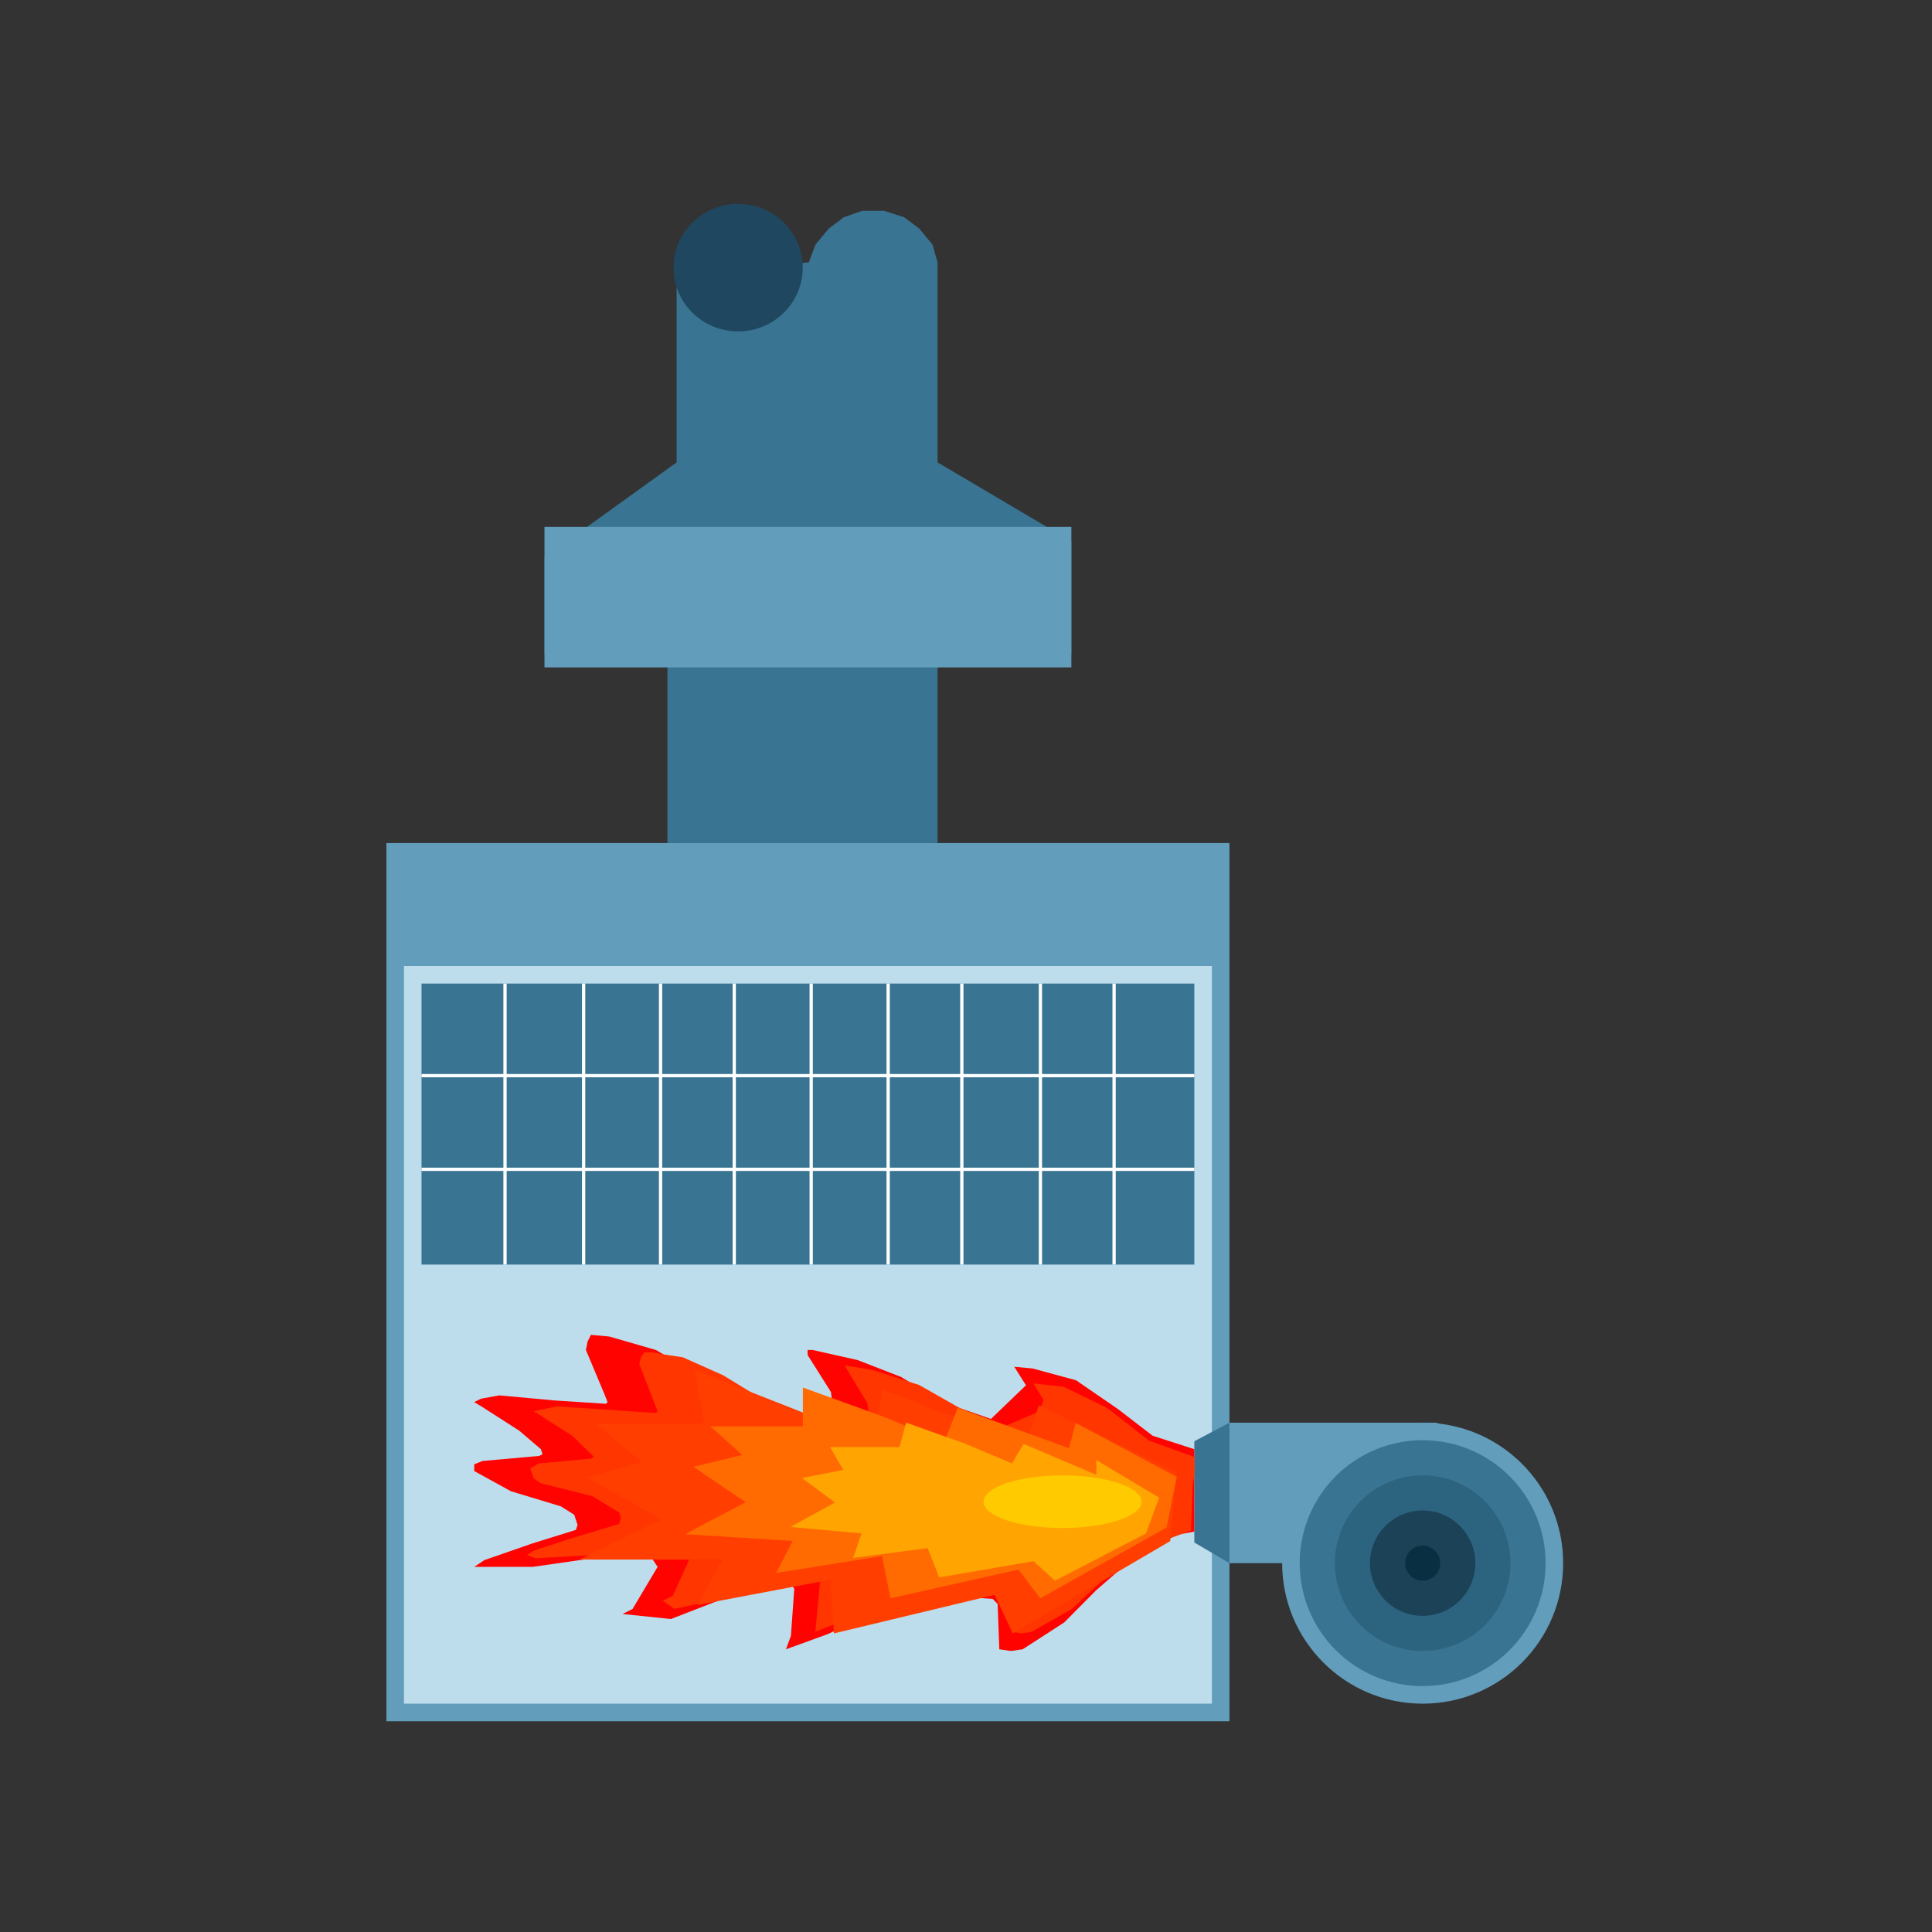 <svg xmlns="http://www.w3.org/2000/svg" xmlns:xlink="http://www.w3.org/1999/xlink" fill="none" version="1.1" width="110" height="110" viewBox="0 0 110 110"><rect x="0" y="0" width="110" height="110" fill="#333333" stroke="none"/><defs><clipPath id="master_svg0_1460_00279"><rect x="110" y="0" width="110" height="110" rx="0"/></clipPath></defs><g transform="matrix(-1,0,0,1,220,0)" clip-path="url(#master_svg0_1460_00279)"><g transform="matrix(-1,0,0,1,396,0)"><g><path d="M246,48L198,48L198,98L246,98L246,48Z" fill="#629DBB" fill-opacity="1"/></g><g><path d="M245,55L199,55L199,97L245,97L245,55Z" fill="#BDDDED" fill-opacity="1"/></g><g><path d="M244,56L200,56L200,72L244,72L244,56Z" fill="#397492" fill-opacity="1"/></g><g><path d="M204.847,61.15L204.847,56L204.661,56L204.661,61.15L200,61.15L200,61.336L204.661,61.336L204.661,66.483L200,66.483L200,66.669L204.661,66.669L204.661,72L204.847,72L204.847,66.669L209.136,66.669L209.136,72L209.322,72L209.322,66.669L213.517,66.669L213.517,72L213.703,72L213.703,66.669L217.712,66.669L217.712,72L217.898,72L217.898,66.669L222.093,66.669L222.093,72L222.279,72L222.279,66.669L226.475,66.669L226.475,72L226.661,72L226.661,66.669L230.67,66.669L230.67,72L230.856,72L230.856,66.669L235.144,66.669L235.144,72L235.33,72L235.33,66.669L239.339,66.669L239.339,72L239.525,72L239.525,66.669L244,66.669L244,66.483L239.525,66.483L239.525,61.336L244,61.336L244,61.15L239.525,61.15L239.525,56L239.339,56L239.339,61.15L235.33,61.15L235.33,56L235.144,56L235.144,61.15L230.856,61.15L230.856,56L230.67,56L230.67,61.15L226.661,61.15L226.661,56L226.475,56L226.475,61.15L222.279,61.15L222.279,56L222.093,56L222.093,61.15L217.898,61.15L217.898,56L217.712,56L217.712,61.15L213.703,61.15L213.703,56L213.517,56L213.517,61.15L209.322,61.15L209.322,56L209.136,56L209.136,61.15L204.847,61.15ZM204.847,61.336L204.847,66.483L209.136,66.483L209.136,61.336L204.847,61.336ZM209.322,61.336L209.322,66.483L213.517,66.483L213.517,61.336L209.322,61.336ZM213.703,61.336L213.703,66.483L217.712,66.483L217.712,61.336L213.703,61.336ZM217.898,61.336L217.898,66.483L222.093,66.483L222.093,61.336L217.898,61.336ZM222.279,61.336L222.279,66.483L226.475,66.483L226.475,61.336L222.279,61.336ZM226.661,61.336L226.661,66.483L230.67,66.483L230.67,61.336L226.661,61.336ZM230.856,61.336L230.856,66.483L235.144,66.483L235.144,61.336L230.856,61.336ZM235.33,61.336L235.33,66.483L239.339,66.483L239.339,61.336L235.33,61.336Z" fill-rule="evenodd" fill="#FFFFFF" fill-opacity="1"/></g><g><path d="M253.898,95.427L255.827,96L257.755,96L259.5,95.427L261.245,94.471L262.531,93.134L263.449,91.51L264,89.503L264,87.497L263.449,85.49L262.531,83.866L261.245,82.433L259.5,81.573L257.755,81L246,81L246,89L250,89L250.133,91.51L250.959,93.134L252.337,94.471L253.898,95.427Z" fill="#629DBB" fill-opacity="1"/></g><g><ellipse cx="257" cy="89" rx="8" ry="8" fill="#629DBB" fill-opacity="1"/></g><g><ellipse cx="257" cy="89" rx="7" ry="7" fill="#397492" fill-opacity="1"/></g><g><ellipse cx="257" cy="89" rx="5" ry="5" fill="#2C6480" fill-opacity="1"/></g><g><ellipse cx="257" cy="89" rx="3" ry="3" fill="#1B4256" fill-opacity="1"/></g><g><ellipse cx="257" cy="89" rx="1" ry="1" fill="#092F42" fill-opacity="1"/></g><g><path d="M246,89L244,87.824L244,82.059L246,81L246,89Z" fill="#397492" fill-opacity="1"/></g><g><path d="M244,82.511L241.627,81.745L239.634,80.213L237.262,78.585L234.794,77.915L233.75,77.819L234.414,78.872L232.421,80.787L229.669,79.83L227.296,78.394L224.829,77.436L222.266,76.862L221.982,76.862L221.982,76.957L221.982,77.149L223.31,79.255L223.405,80.021L223.215,80.309L222.931,80.5L220.273,80.787L217.711,79.638L215.623,78.202L213.345,76.862L210.688,76.096L209.644,76L209.454,76.383L209.359,76.862L210.403,79.351L210.593,79.83L210.498,79.926L207.556,79.734L204.424,79.447L203.38,79.638L203,79.83L203.475,80.117L205.562,81.457L206.796,82.511L206.891,82.798L206.701,82.894L203.475,83.181L203,83.372L203,83.755L205.088,84.904L207.935,85.766L208.694,86.245L208.884,86.819L208.789,87.106L206.322,87.872L203.569,88.83L203,89.213L206.322,89.213L208.979,88.83L212.016,88.447L213.06,88.638L213.25,88.925L213.44,89.213L212.016,91.606L211.447,91.894L214.199,92.181L216.667,91.223L219.324,90.266L221.032,90.17L221.222,90.457L221.032,93.138L220.748,93.904L223.12,93.043L225.778,91.798L228.15,91.032L230.998,90.936L232.516,91.032L232.801,91.319L232.896,93.904L233.56,94L234.225,93.904L236.597,92.372L238.4,90.553L240.488,88.734L242.956,87.394L244,87.202L244,86.628L244,82.511Z" fill="#FF0300" fill-opacity="1"/></g><g><path d="M244,82.953L241.422,82.023L239.035,80.163L236.553,78.953L234.834,78.767L235.407,79.698L235.216,80.349L233.02,81.279L230.633,80.163L228.342,78.86L225.764,78.023L224.141,77.744L224.141,77.837L225.382,79.884L225.477,80.535L225.286,80.814L225,81L221.945,81L219.462,79.698L217.171,78.302L214.879,77.279L213.638,77.093L213.161,77L212.683,77L212.492,77.279L212.397,77.651L213.256,79.884L213.447,80.349L213.352,80.442L213.161,80.442L210.487,80.256L207.719,80.07L206.382,80.349L208.578,81.744L209.819,82.953L209.628,83.047L206.668,83.326L206.191,83.605L206.382,84.163L206.764,84.442L209.724,85.186L211.251,86.116L211.347,86.395L211.251,86.767L208.482,87.605L206.477,88.256L206,88.535L206.477,88.721L209.819,88.535L212.874,88.07L215.07,88.163L215.261,88.256L215.357,88.535L214.307,90.861L213.734,91.139L214.402,91.605L217.362,90.954L219.653,90.023L222.231,89.651L222.518,89.651L222.709,89.837L222.422,92.907L225,91.884L227.578,90.861L230.824,90.302L233.211,90.488L233.402,90.581L233.593,92.907L234.166,93L234.739,92.907L237.03,91.605L239.226,89.558L241.327,88.07L243.809,87.139L243.904,84.535L244,83.977L244,83.419L244,82.953Z" fill="#FF3600" fill-opacity="1"/></g><g><path d="M243,83.828L235.154,80.006L234.407,82.204L226.28,79.147L225.626,82.013L221.143,80.197L215.538,78L216.099,81.057L209.934,81.057L212.549,83.255L209.374,84.115L213.67,86.503L209,88.796L217.126,88.796L215.725,91.376L223.291,89.943L223.478,93L232.632,90.802L233.659,93L242.626,87.745L243,83.828Z" fill="#FF3E00" fill-opacity="1"/></g><g><path d="M243,84.088L237.247,81.016L236.863,82.456L230.534,80.152L229.767,82.072L226.219,80.632L221.712,79L221.712,81.208L216.438,81.208L218.26,82.84L215.479,83.512L218.452,85.528L215,87.352L221.137,87.736L220.178,89.56L226.219,88.6L226.699,91L233.986,89.368L235.233,91L242.425,86.968L243,84.088Z" fill="#FF6B00" fill-opacity="1"/></g><g><path d="M242,85.268L238.422,83.134L238.422,83.969L234.278,82.206L233.619,83.32L230.982,82.206L227.592,81L227.215,82.392L223.26,82.392L224.013,83.691L221.659,84.155L223.543,85.546L221,86.938L225.049,87.309L224.578,88.701L228.816,88.144L229.475,89.814L234.843,88.887L236.067,90L241.247,87.309L242,85.268Z" fill="#FFA400" fill-opacity="1"/></g><g><ellipse cx="236.5" cy="85.5" rx="4.5" ry="1.5" fill="#FFCA00" fill-opacity="1"/></g><g><path d="M229.381,26.326L237,30.826L237,37.255L229.381,37.255L229.381,48L214.524,48L214.524,37.255L207,37.255L207,31.745L214.524,26.326L214.524,15.582L222.048,14.939L222.429,13.929L223.19,13.01L224.048,12.367L225.095,12L226.333,12L227.476,12.367L228.333,13.01L229.095,13.929L229.381,14.939L229.381,26.326Z" fill="#397492" fill-opacity="1"/></g><g><ellipse cx="218.025" cy="15.237" rx="3.68" ry="3.631" fill="#1F475F" fill-opacity="1"/></g></g><g transform="matrix(-1,0,0,1,364,0)"><rect x="182" y="37" width="15" height="11" rx="0" fill="#397492" fill-opacity="1"/></g><g transform="matrix(-1,0,0,1,378,0)"><path d="M189,38L219,38L219,30L189,30L189,38Z" fill="#629DBB" fill-opacity="1"/></g></g></svg>